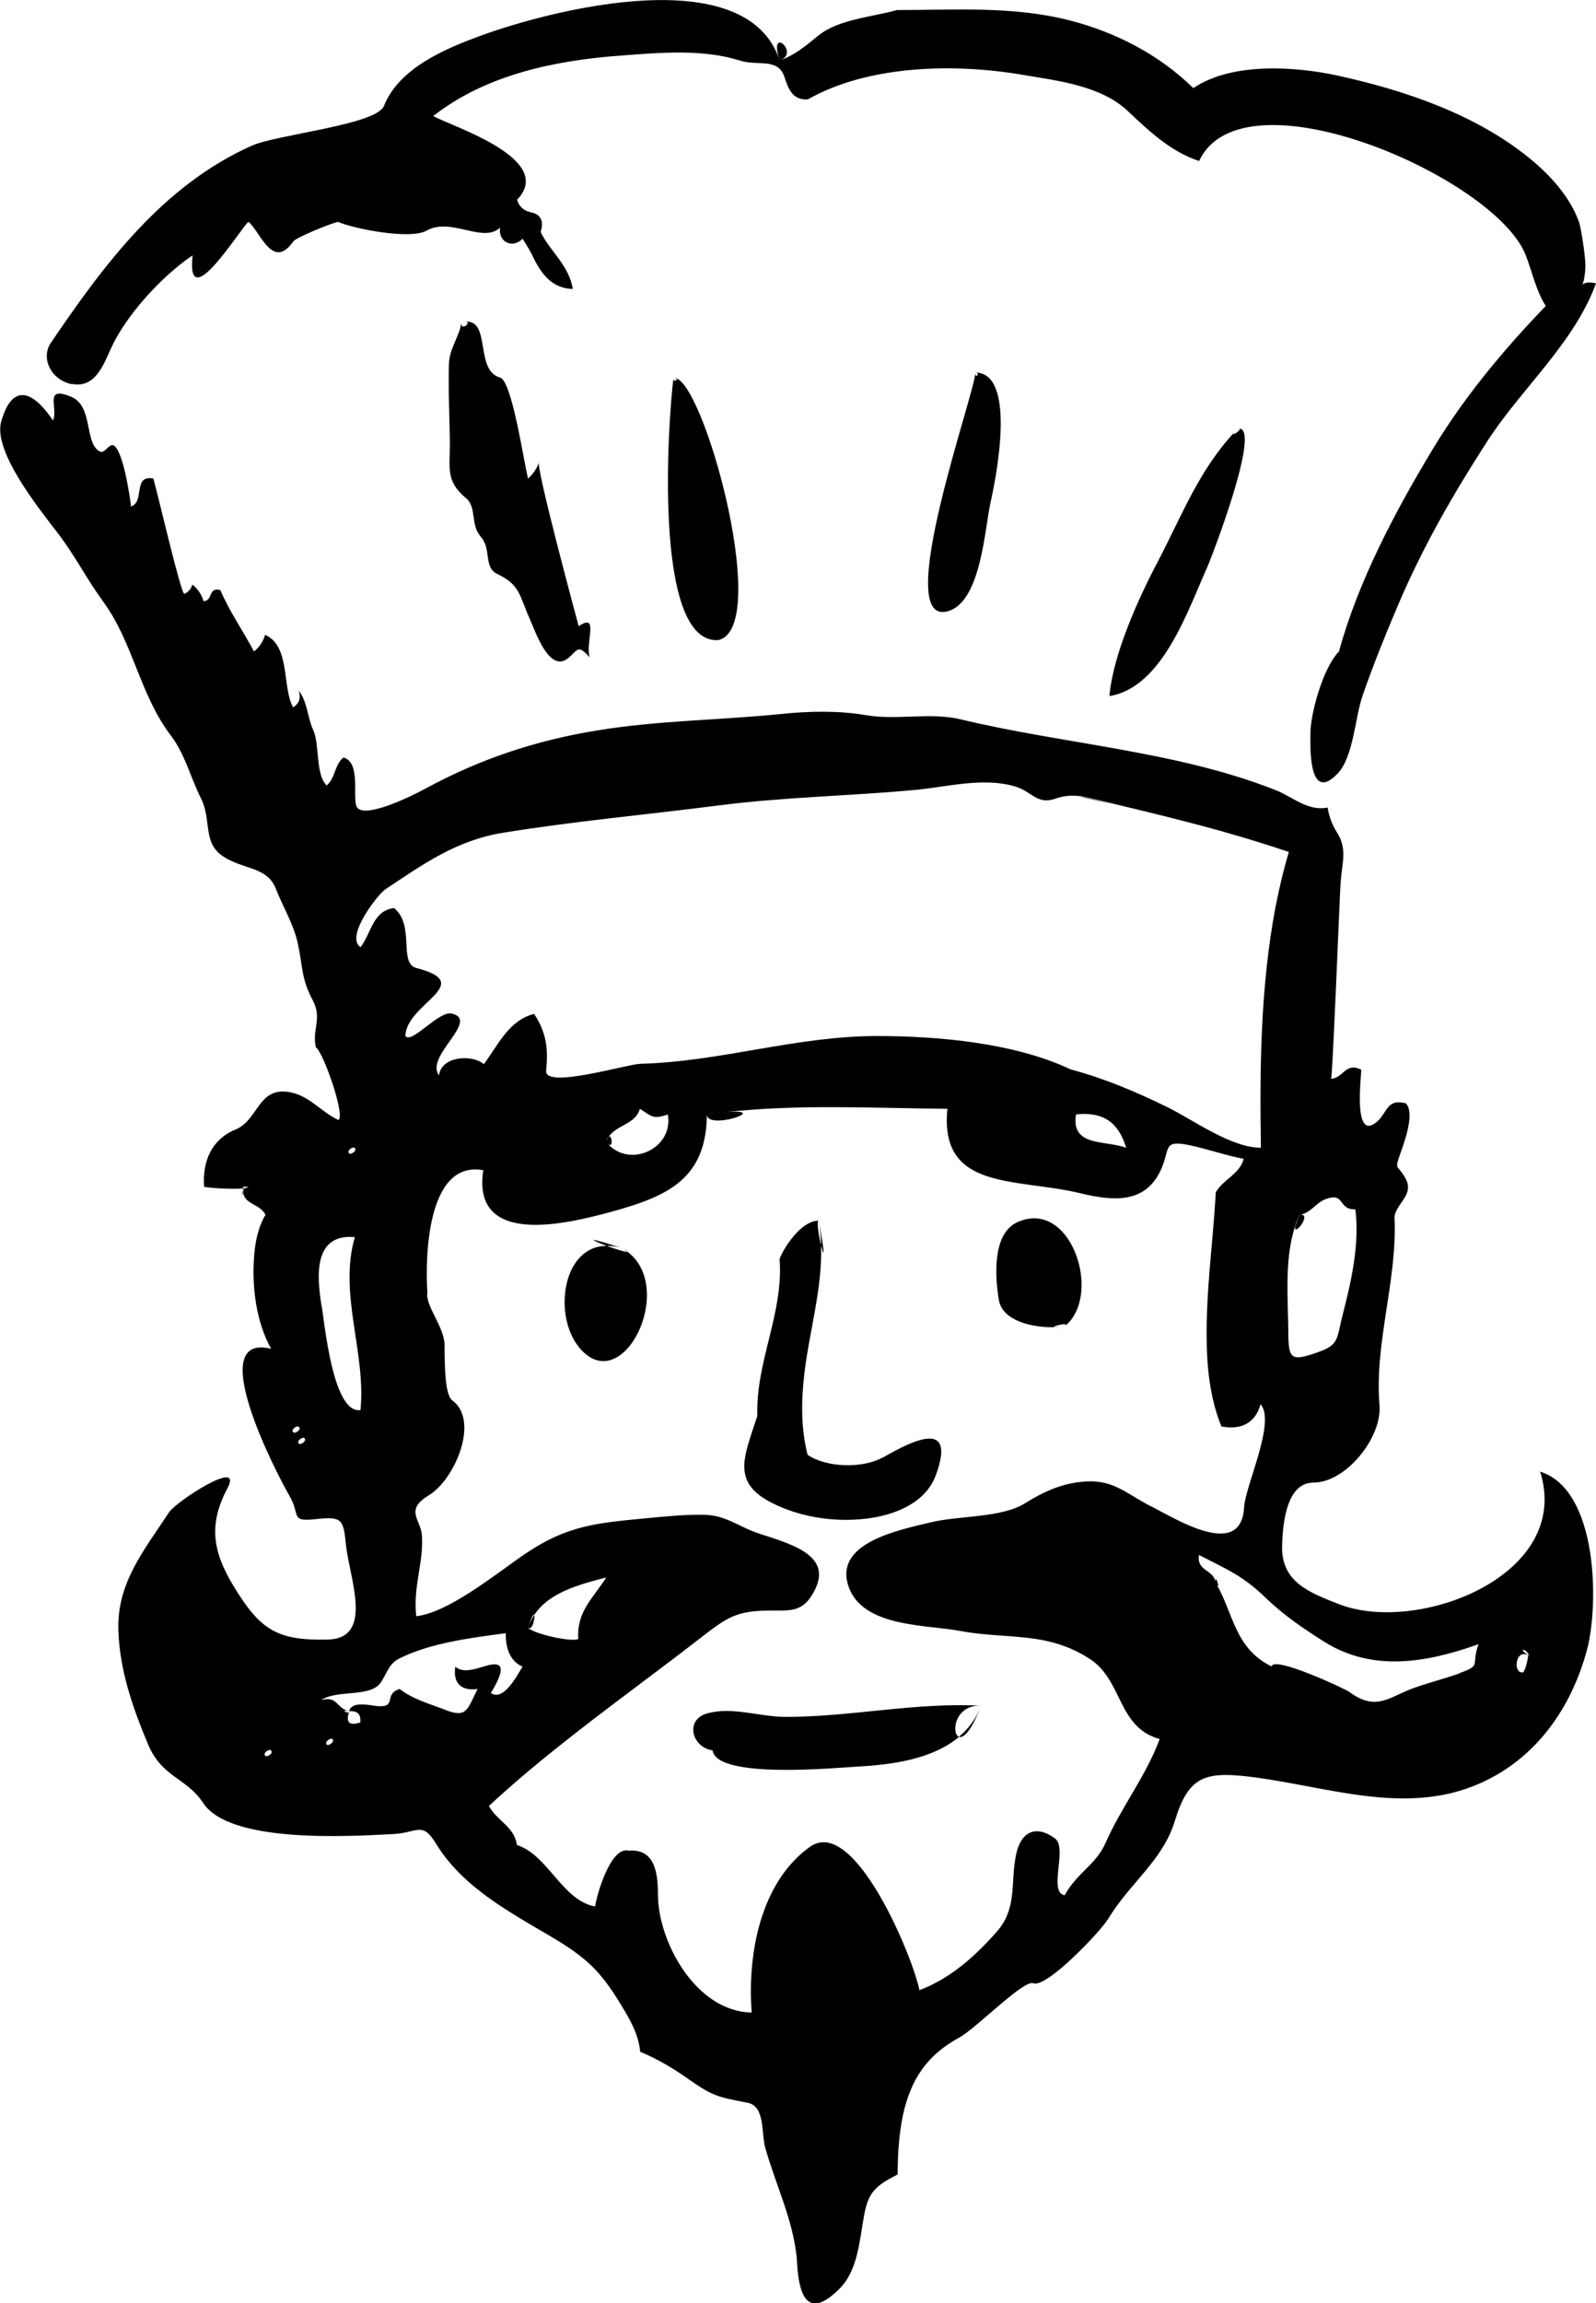 <?xml version="1.0" encoding="UTF-8"?>
<svg id="Layer_2" data-name="Layer 2" xmlns="http://www.w3.org/2000/svg" viewBox="0 0 87.35 126">
  <defs>
    <style>
      .cls-1 {
        fill-rule: evenodd;
      }
    </style>
  </defs>
  <g id="food_icons" data-name="food icons">
    <g id="chef1">
      <path class="cls-1" d="M3.92,21c1.25.26,1.72-.97,2.13-1.89.82-1.84,2.8-4,4.49-5.14-.38,3.48,2.73-1.65,3.06-1.83.63.49,1.31,2.7,2.45,1.07.14-.21,2.07-1,2.45-1.07.92.39,3.96.98,4.84.48,1.34-.76,3.1.72,4.03-.17-.12.79.69,1.18,1.23.61.25.38.47.76.66,1.17.45.87,1.03,1.55,2.09,1.58-.22-1.33-1.29-2.1-1.76-3.12.19-.61,0-.97-.55-1.08-.38-.08-.63-.31-.74-.68,2.14-2.23-3.54-4-4.59-4.58,2.89-2.27,6.7-3.05,10.28-3.31,2.13-.16,4.49-.37,6.53.28.94.3,2.06-.17,2.41.88.21.65.44,1.29,1.28,1.24,3.34-1.9,8.08-1.98,11.8-1.34,1.94.33,4.25.59,5.72,1.98,1.17,1.1,2.33,2.21,3.9,2.73,2.38-5.12,16.19.88,17.87,5.14.36.93.56,1.94,1.1,2.79-.76.79-1.51,1.6-2.22,2.43-1.45,1.68-2.79,3.46-3.94,5.36-2.07,3.43-4.1,7.25-5.16,11.12-.86.85-1.58,3.43-1.56,4.54,0,.56-.13,3.81,1.48,2.14.88-.91.96-3.08,1.37-4.26.58-1.67,1.24-3.31,1.93-4.93,1.38-3.24,3.01-6.07,4.9-9,1.87-2.9,4.75-5.35,5.95-8.64-.49-.11-.69.01-.75.08.04-.08.14-.34.17-1,.02-.39-.22-2.06-.35-2.43-.48-1.36-1.56-2.56-2.73-3.51-2.94-2.39-6.83-3.71-10.51-4.51-2.35-.51-5.78-.72-7.87.69-1.87-1.83-4.23-3.05-6.75-3.7-3.1-.8-6.3-.57-9.47-.57-1.38.39-3.21.5-4.32,1.41-.65.53-1.29,1.08-2.1,1.34-1.82-5.52-12.51-2.74-16.24-1.39-2.02.73-4.58,1.79-5.42,3.89-.41,1.03-5.87,1.56-7.23,2.17-4.88,2.18-8.09,6.5-11,10.79-.55.82-.02,2.01,1.15,2.26ZM42.67,3.3c1.16-.37-.65-1.99,0,0h0ZM31.67,34.25s-2.44-9-2.16-8.98c-.12.36-.33.66-.61.91-.26-1.05-.88-5.35-1.54-5.53-1.38-.37-.48-3.17-1.89-3.05.39,0-.25.57-.24.04,0,.63-.64,1.39-.66,2.28-.04,1.39.03,2.77.05,4.15.03,1.49-.28,2.21.87,3.17.64.53.22,1.44.83,2.13.6.7.12,1.66.91,2.04,1.24.58,1.21,1.21,1.76,2.44.31.69,1.07,2.99,2.1,2.16.54-.44.52-.79,1.18-.05-.24-.84.54-2.47-.6-1.7ZM53.38,20.38c.03,1-4.7,14.12-1.44,13.04,1.76-.58,1.96-4.54,2.27-5.92.37-1.63,1.4-7.12-.84-7.12.31,0,.02.42,0,0ZM37.06,20.73c-.01.08-.24.19-.2-.05-.27,2.03-1.19,14.55,2.45,14.34,2.86-.64-.59-13.48-2.24-14.3ZM36.86,20.69c.06-.01.13.01.2.05,0-.04-.04-.07-.2-.05ZM13.32,65.02s0-.09-.03-.09c0,.03,0,.06,0,.09,0,0,.02,0,.02,0ZM17.58,71.35s0,.03,0,.05c.04.24.06.36,0-.05ZM29.24,88.35c-.14.21-.26.43-.34.69.23.23.4-.57.34-.69ZM13.28,65.03c-.05.48-.02.41.01.24-.01-.07,0-.15,0-.24,0,0,0,0-.01,0ZM39.67,60.85c-.33.04-.65.07-.98.12-.01.91,3.68-.36.98-.12ZM84.29,80.5c1.8,5.7-6.71,8.94-11.01,7.26-1.64-.64-3.17-1.22-3.11-3.21.04-1.26.25-3.44,1.72-3.44,1.77,0,3.76-2.46,3.61-4.24-.28-3.34.94-6.7.83-10.1-.13-.85,1.16-1.32.58-2.33-.44-.76-.59-.42-.29-1.27.23-.65.84-2.28.32-2.81-1.09-.27-.99.55-1.63,1.05-1.28,1.02-.79-2.59-.81-2.89-.87-.43-.98.47-1.65.5.08,0,.46-9.73.52-10.72.08-1.12.39-1.86-.21-2.78-.26-.41-.42-.86-.5-1.34-1.07.22-1.93-.59-2.81-.94-5.44-2.16-11.61-2.52-17.29-3.89-1.64-.39-3.47.06-5.14-.22-1.52-.26-3.11-.23-4.65-.07-3.36.34-6.68.35-10.02.89-3.47.56-6.51,1.59-9.48,3.2-.65.36-3.54,1.8-3.78.91-.17-.67.23-2.34-.69-2.62-.5.4-.44,1.13-.92,1.53-.62-.59-.38-2.24-.73-3.01-.32-.7-.32-1.55-.8-2.18.13.4.03.71-.31.92-.61-1.12-.14-3.36-1.53-3.97-.11.37-.31.68-.61.91-.6-1.13-1.34-2.18-1.84-3.36-.69-.17-.38.58-.92.61-.11-.37-.31-.67-.61-.91-.07.24-.22.41-.44.51-.19.02-1.51-5.72-1.7-6.31-1.14-.22-.45,1.28-1.22,1.53-.05-.5-.44-3.13-.97-3.35-.24-.09-.48.49-.74.34-.86-.45-.34-2.48-1.56-2.99-1.54-.64-.69.62-1,1.29-.01.03-1.89-3.16-2.83.04-.48,1.64,2.07,4.79,3.11,6.15.97,1.27,1.49,2.38,2.5,3.77,1.61,2.22,1.98,5.06,3.67,7.28.78,1.02,1.08,2.31,1.65,3.44.59,1.17.08,2.4,1.18,3.15,1.13.77,2.43.55,2.92,1.8.39,1,.97,1.92,1.2,2.99.29,1.34.18,1.91.82,3.11.53,1-.06,1.6.17,2.57.42.28,1.65,3.85,1.22,3.97-.99-.47-1.63-1.4-2.79-1.54-1.62-.19-1.59,1.56-2.84,2.07-1.32.55-1.81,1.76-1.71,3.13.35.07,1.55.14,2.13.09,0-.03,0-.05,0-.09h.31s-.11.07-.28.09c0,.07,0,.16-.02.24.11.65.92.6,1.22,1.2-.42.71-.58,1.56-.63,2.38-.11,1.62.13,3.51.94,4.95-3.71-.91.27,6.78,1,8.04.63,1.08.01,1.43,1.44,1.28,1.4-.15,1.52-.03,1.65,1.38.19,1.84,1.57,5.15-1,5.21-2.79.06-3.7-.54-5.16-2.95-1.13-1.87-1.37-3.36-.32-5.33.91-1.7-2.82.73-3.2,1.32-1.4,2.13-2.87,3.88-2.77,6.5.08,2.17.78,4.17,1.61,6.16.78,1.87,2.1,1.83,3.03,3.24,1.46,2.21,7.88,1.83,10.39,1.7,1.36-.07,1.59-.72,2.35.52.47.77,1.07,1.45,1.74,2.05,1.37,1.22,2.98,2.11,4.56,3.04,1.91,1.13,2.7,1.87,3.81,3.7.5.82.97,1.61,1.07,2.6.96.4,1.85.93,2.69,1.53,1.33.94,1.67.96,3.19,1.26.97.19.74,1.68.96,2.45.57,2.03,1.52,3.93,1.73,6.06.07,1.67.41,3.59,2.34,1.66,1-1,1.09-2.63,1.33-3.94.23-1.33.62-1.68,1.85-2.31,0-1.09.07-2.18.29-3.25.43-1.96,1.32-3.28,3.07-4.23.94-.51,3.53-3.19,4.07-2.98.71.28,3.65-2.8,4.09-3.52,1.19-1.97,2.99-3.19,3.65-5.36.74-2.43,1.63-2.71,4.08-2.42,4.22.51,8.54,2.18,12.63.36,3.08-1.37,4.99-4.12,5.85-7.31.65-2.45.61-8.71-2.54-9.73ZM16.05,78.36c-.16-.16.22-.39.31-.3.16.16-.22.39-.31.3ZM16.36,78.98c-.16-.16.22-.39.3-.3.16.15-.22.39-.3.3ZM71.13,66.46c.62-.09.88-.66,1.43-.86,1.08-.39.64.59,1.62.56.24,1.93-.23,3.97-.71,5.83-.33,1.31-.17,1.59-1.43,2.02-1.37.47-1.52.35-1.53-1.09-.01-1.87-.23-4.03.38-5.86.03-.13.1-.31.23-.6ZM21.05,48.68c2.12-1.41,3.93-2.71,6.48-3.12,3.95-.64,7.87-.99,11.83-1.5,3.6-.46,7.12-.51,10.68-.84,1.79-.16,3.75-.72,5.53-.19.92.28,1.17.99,2.15.68.45-.17.92-.22,1.4-.15-.07-.02-.06-.02.09,0,1.07.25,1.46.34,1.51.36,2.06.49,4.12.99,6.16,1.56,1.23.35,2.45.72,3.66,1.13-.3,1-.54,2.03-.74,3.06-.81,4.31-.86,8.74-.79,13.12-1.64,0-3.68-1.51-5.12-2.22-1.67-.82-3.46-1.58-5.28-2.06-3.09-1.46-7.26-1.83-10.63-1.83-4.4,0-8.52,1.4-12.94,1.52-.72.02-5.25,1.39-5.15.38.11-1.12.05-2.06-.66-3.11-1.4.36-1.96,1.7-2.75,2.75-.64-.56-2.34-.44-2.45.61-.81-1.03,2.27-3.02.69-3.38-.7-.16-2.17,1.66-2.53,1.24,0-1.78,3.96-2.87.6-3.73-1-.26-.06-2.33-1.22-3.28-1.17.13-1.25,1.39-1.84,2.14-.87-.59.98-2.91,1.33-3.14ZM61.64,62.8c-1.09-.44-3.04-.02-2.75-1.83,1.72-.19,2.39.67,2.75,1.83ZM33.32,62.19c-.06.09-.11.19-.14.3.05-.18.09-.27.14-.3.42-.65,1.47-.68,1.7-1.53.66.42.72.59,1.53.31.33,1.86-2.06,2.95-3.27,1.62.3.25.21-.54.04-.4ZM19.41,62.8c.16.16-.22.39-.3.3-.16-.16.22-.39.3-.3ZM17.59,71.39c-.07-.43-.21-1.23,0-.05-.26-1.56-.42-3.86,1.83-3.66-.9,3.1.62,6.31.31,9.46-1.5.24-1.96-4.7-2.13-5.75ZM14.52,96.06c-.16-.16.22-.39.31-.3.16.16-.22.39-.31.3ZM17.89,95.45c-.16-.16.22-.39.3-.31.16.16-.22.39-.3.31ZM24.39,93.55c-.85-.33-1.79-.58-2.52-1.15-.91.3-.11,1.02-1.2.94-.33-.02-1.44-.32-1.56.28.45-.04.65.16.61.61-.61.21-.81,0-.61-.61,0,.2-.59-.13,0,0-.72-.16-.62-.86-1.53-.61.88-.6,2.72-.11,3.28-.99.35-.54.42-1.01,1.04-1.31,1.72-.84,3.9-1.11,5.78-1.36-.01.72.18,1.51.92,1.83-.27.42-1.03,1.94-1.74,1.44,0,0,.71-1.07.51-1.44-.37-.49-1.74.63-2.45,0-.14.9.32,1.35,1.22,1.22-.57,1.12-.57,1.61-1.76,1.15ZM62.99,82.41c-1.53-.8-2.14-1.57-3.99-1.32-1.05.14-1.99.58-2.88,1.14-1.29.82-3.62.68-5.16,1.05-1.84.44-5.33,1.14-4.52,3.51.76,2.24,4.26,2.09,6.07,2.43,2.6.49,4.74,0,7.11,1.52,1.85,1.18,1.52,3.76,3.85,4.4-.74,2.01-2.1,3.72-2.96,5.68-.54,1.22-1.54,1.6-2.24,2.87-.93-.18.19-2.6-.54-3.12-1.05-.76-1.89-.37-2.14.99-.29,1.59.08,2.86-1.06,4.15-1.18,1.33-2.52,2.53-4.21,3.17-.31-1.67-3.53-9.57-5.98-7.85-2.75,1.95-3.44,5.95-3.2,9.07-3.03-.04-5.11-3.83-5.13-6.42,0-1.11-.12-2.56-1.6-2.43-.98-.27-1.75,2.4-1.84,3.05-1.8-.32-2.59-2.84-4.28-3.36-.13-1.01-1.1-1.32-1.53-2.14,1.2-1.11,2.44-2.16,3.72-3.18,2.56-2.05,5.23-3.97,7.82-5.98,1.55-1.2,2.01-1.53,3.96-1.53.9,0,1.57.07,2.11-.74,1.46-2.19-.89-2.84-2.79-3.46-1.19-.38-1.82-1.03-3.11-1.04-1.03-.01-2.06.09-3.09.19-2.69.26-4.31.38-6.61,1.93-1.51,1.02-4.18,3.23-5.99,3.43-.18-1.66.42-2.96.31-4.43-.06-.87-.97-1.37.39-2.19,1.41-.86,2.79-4.08,1.27-5.19-.47-.35-.4-2.5-.42-3.07-.04-.98-1.05-2.1-.94-2.81-.13-2-.01-7.27,3.06-6.71-.65,4.23,4.6,2.93,6.99,2.28,3.15-.86,5.21-1.82,5.25-5.33.4-.06.71-.09.98-.12,4.04-.46,8.12-.22,12.18-.19-.44,4.52,3.74,3.76,7.32,4.63,1.75.42,3.5.58,4.36-1.28.54-1.16.06-1.68,1.61-1.35.98.21,1.94.55,2.93.74-.23.85-1.12,1.11-1.53,1.83-.04.73-.1,1.46-.16,2.19-.16,1.86-.35,3.73-.34,5.6,0,1.69.16,3.44.81,5.02,1.05.2,1.85-.16,2.14-1.22.85.97-.83,4.44-.9,5.64-.16,2.85-3.6.72-5.1-.06ZM28.9,89.04c.2-.62.31-.76.34-.69.83-1.26,2.54-1.68,3.94-2.05-.72,1.14-1.63,1.87-1.53,3.36-.26.2-2.38-.24-2.76-.61ZM79.87,91.55c-.84.3-1.62.49-2.47.79-1.36.48-2.05,1.32-3.54.23-.24-.18-4.17-2.01-4.26-1.4-2.04-.99-2.09-2.93-3.06-4.57-.1-.76-1.06-.61-.92-1.53,1.61.83,2.4,1.13,3.71,2.4.95.91,2.04,1.65,3.15,2.35,2.63,1.65,5.57,1.16,8.44.13-.43,1.19.21,1.13-1.05,1.59ZM83.64,90.56c-.03.21-.09.65-.27.93-.58.12-.45-1.32.27-.93,0,0,0,0,0-.01-.62-.4-.11-.35,0-.06,0-.06.02-.06.03.08-.01,0-.02,0-.04-.01ZM83.64,90.54s.02.01.04.02c0-.03-.02-.06-.03-.08,0,.02,0,.03,0,.06ZM66.54,86.61c.34.58-.09-.72,0,0h0ZM71.13,66.46c-.09.19-.16.4-.23.6-.17.72.98-.71.23-.6ZM59.2,43.58s-.06,0-.09,0c.26.07,1.7.4,1.6.36-.5-.12-1-.24-1.51-.36ZM63.36,30.74c-1.06,2.01-2.44,5.05-2.64,7.34,2.88-.46,4.27-4.64,5.31-6.95.32-.71,2.91-7.48,1.84-7.68.03.1-.53.48-.31.2-1.95,2.09-2.87,4.55-4.2,7.09ZM67.76,23.44s.08,0,.12.02c0-.02-.03-.03-.12-.02ZM55.65,66.88c-1.34.63-1.2,2.98-.98,4.25.2,1.13,1.8,1.5,3.01,1.48-.09-.05.75-.27.65-.1,2.02-1.74.25-7.01-2.68-5.63ZM58.28,72.57c-.18.03-.38.04-.59.04.03.02.2.01.59-.04ZM44.81,66.77c.08.46.12.91.13,1.37.14.6.26.76-.13-1.37ZM48.32,79.73c-1.07.61-3.07.58-4.12-.14-.37-1.44-.35-2.95-.18-4.42.27-2.31.99-4.67.92-7.02-.12-.52-.27-1.37-.13-1.37-1.17,0-2.23,2.11-2.14,2.14.21,2.95-1.32,5.61-1.22,8.54-.76,2.35-1.51,3.75,1.13,4.92,1.47.66,3.17.89,4.77.71,1.53-.17,3.3-.82,3.87-2.39,1.13-3.09-1.24-1.91-2.9-.96ZM34.1,68.3c.09.05.15.12.23.17,0-.02-.06-.08-.23-.17ZM33.21,68.16c.27,0,.57.03.89.14-2.29-.74-1.7-.44-.89-.14ZM34.33,68.47c0,.07-.6-.12-1.12-.31-2.44,0-2.95,3.82-1.51,5.56,2.34,2.84,5.35-3.22,2.63-5.25ZM38.73,93.73c-1.29.35-.85,1.88.27,2.03.22,1.59,6.8.95,7.9.89,1.87-.1,4.12-.39,5.59-1.63-.44-.15-.25-1.78,1.21-1.7-3.57-.2-7.12.61-10.71.61-1.36,0-2.92-.57-4.25-.2ZM52.48,95.02c.24.09.68-.29,1.21-1.7-.26.71-.69,1.26-1.21,1.7Z"/>
    </g>
  </g>
</svg>